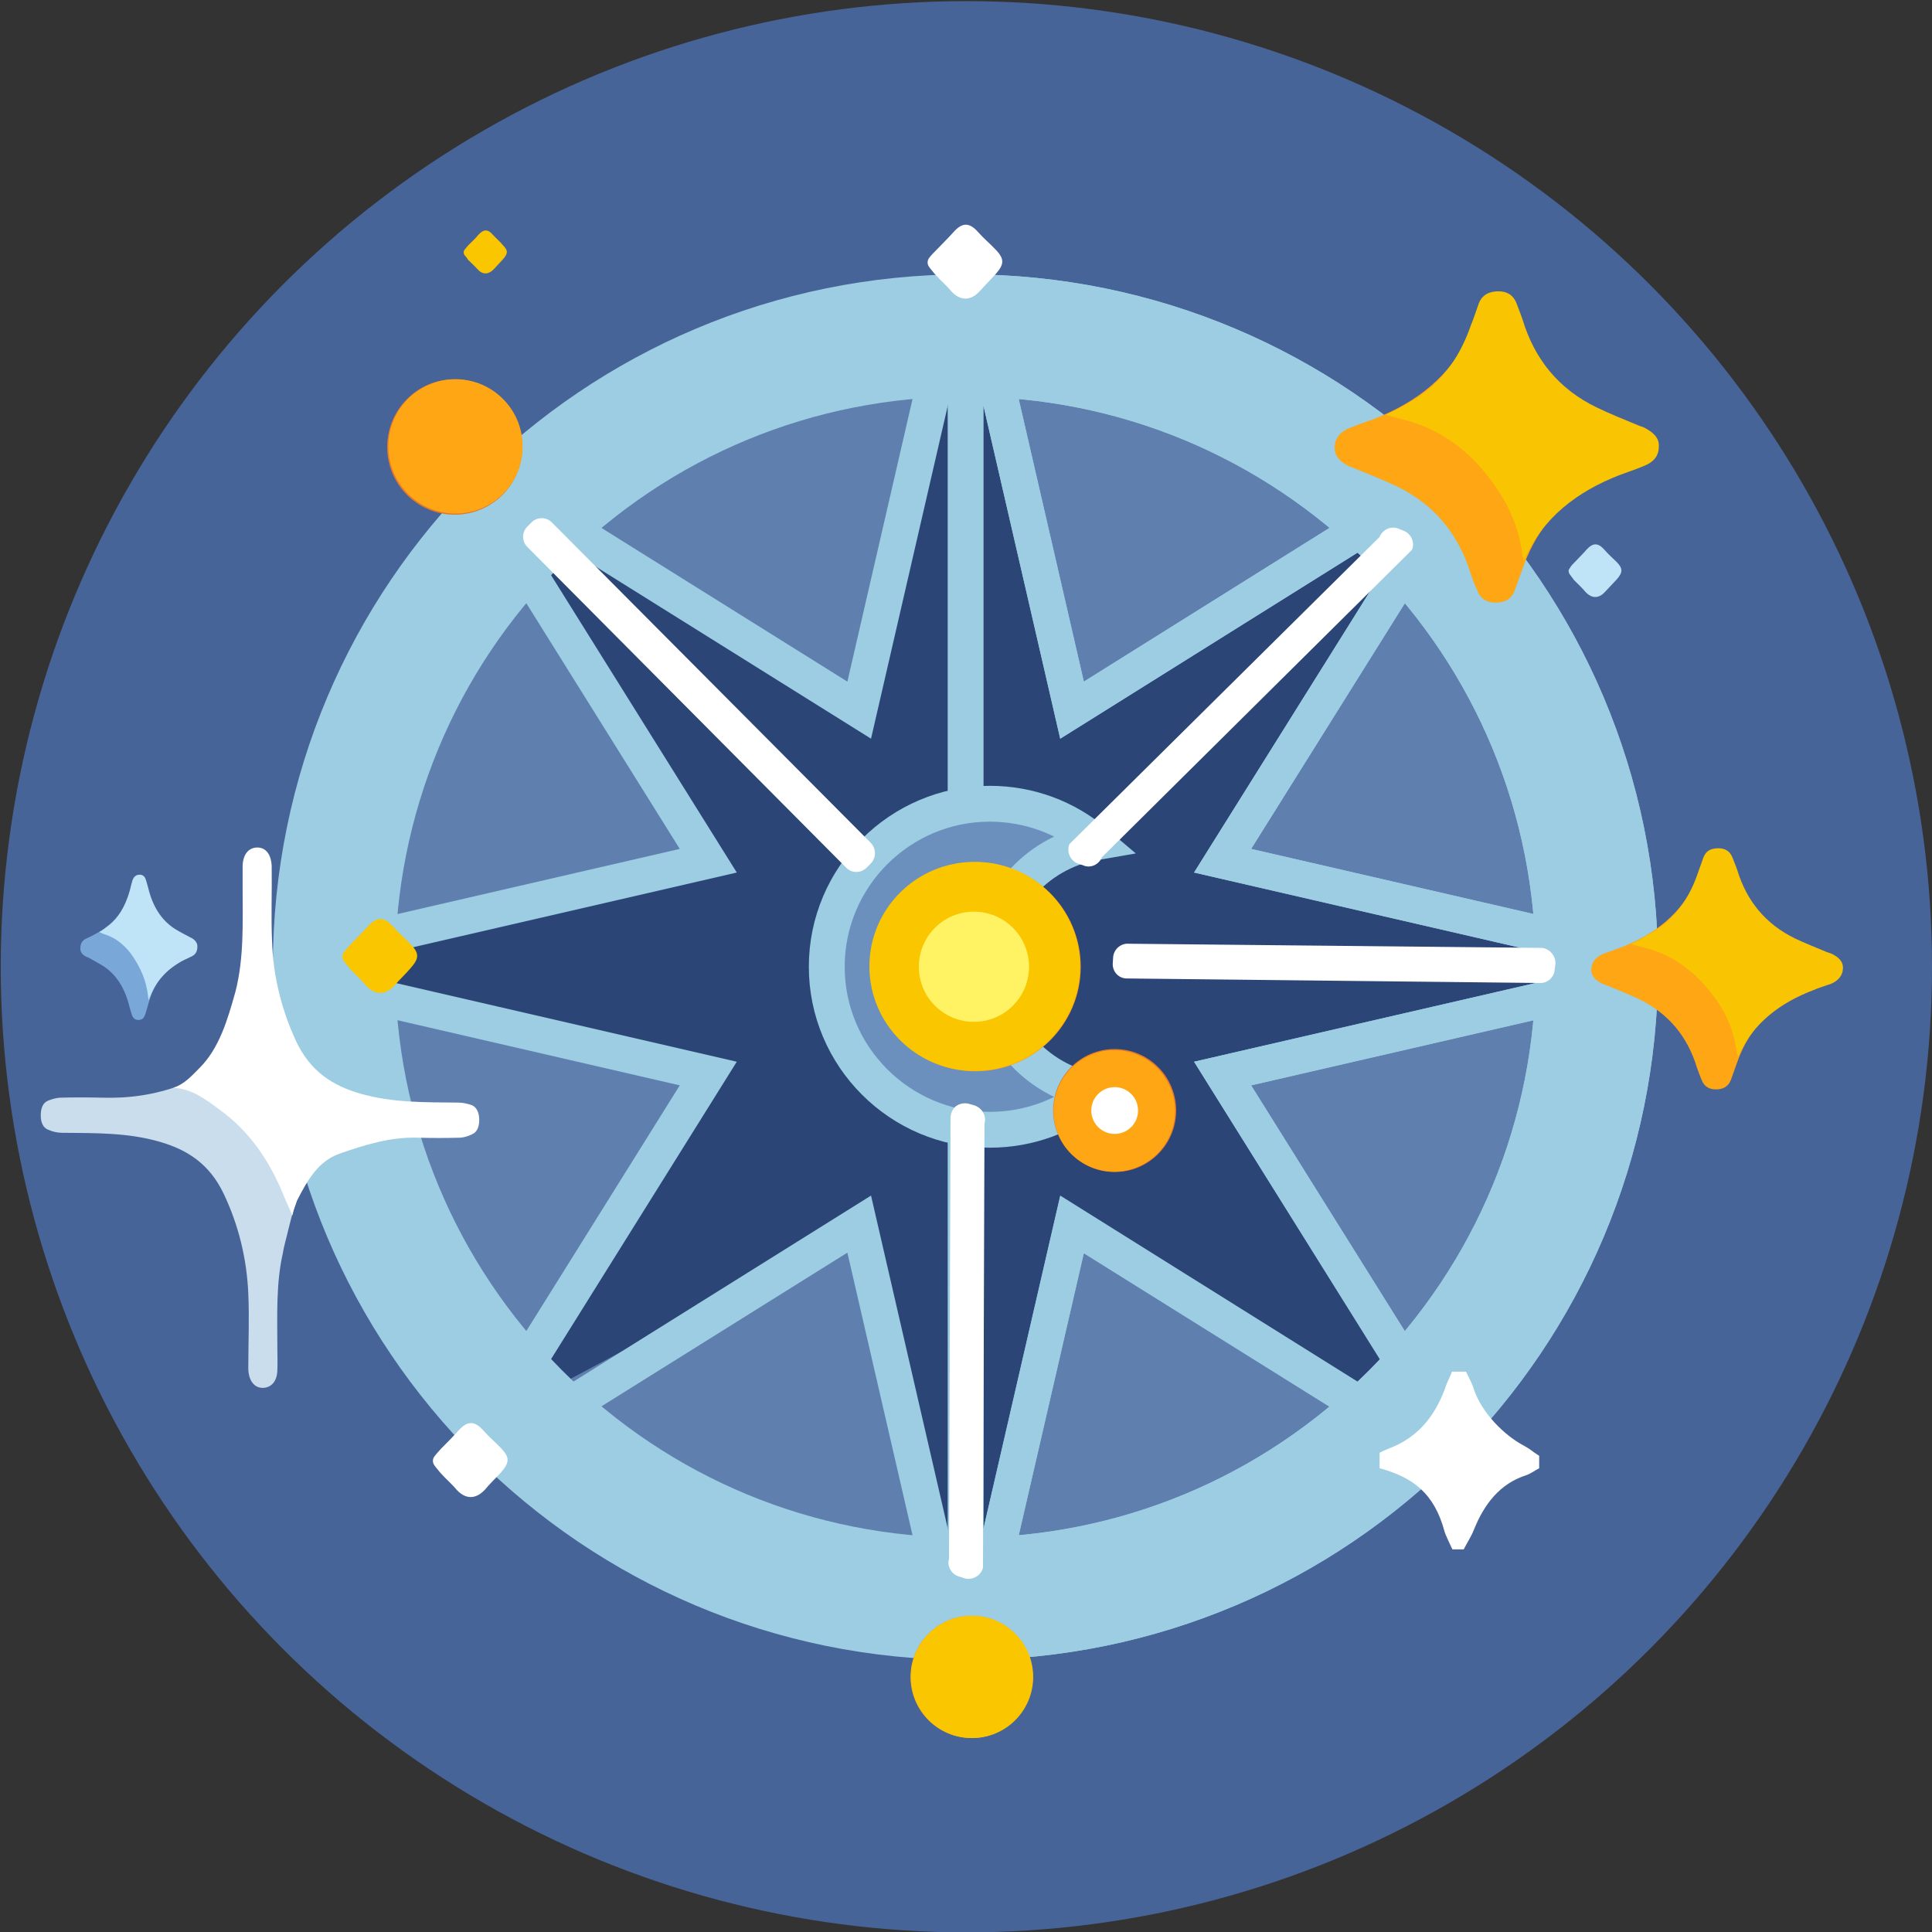 <svg version="1.2" xmlns="http://www.w3.org/2000/svg" viewBox="0 0 512 512" width="512" height="512">
	<rect x="0" y="0" width="512" height="512" fill="#333333" stroke="none"/>
	<title>variel-svg</title>
	<style>
		.s0 { fill: #476499 } 
		.s1 { fill: #5f80af } 
		.s2 { fill: #2b4576 } 
		.s3 { fill: none;stroke: #9ccde2;stroke-width: 9.5 } 
		.s4 { fill: #9ccde2 } 
		.s5 { fill: #6c90be } 
		.s6 { fill: #fea613 } 
		.s7 { fill: #fac600 } 
		.s8 { fill: #fff364 } 
		.s9 { fill: #e2772c } 
		.s10 { fill: #ffffff } 
		.s11 { fill: #bfe4f8 } 
		.s12 { fill: #cadded } 
		.s13 { fill: #fda616 } 
		.s14 { fill: #e27a31 } 
		.s15 { fill: #fdb233 } 
		.s16 { fill: #f9c502 } 
		.s17 { fill: #79a7d8 } 
	</style>
	<g id="Layer_3">
		<g id="_x30_60---Spell-Book">
			<g id="Layer">
				<g id="Ellipse_1_xA0_Изображение_00000074399808622013657860000013385708419918848935_">
					<g id="Layer">
						<circle id="Layer" class="s0" cx="256.1" cy="256.2" r="255.9"/>
					</g>
				</g>
			</g>
		</g>
		<ellipse id="Layer" class="s1" cx="253.4" cy="258.9" rx="160.9" ry="165.2"/>
		<path id="Layer" class="s2" d="m134.6 141.4l10.2-8.3 82.9 54.9 19.3-101.3 15.3-2.6 21.9 103.9 64.5-38.3c0 0 17.1-14.9 17.5-16.6 0.5-1.8 8.8 13.4 8.8 13.4l-50.9 81.5c0 0 91.9 20 93.7 20 1.7 0-2.2 15.8-2.2 15.8l-91.6 20.7 50.9 86.3c0 0-4.3 7.9-5.6 8.3-1.4 0.4-85.2-54.7-85.2-54.7l-17.1 75.2-13.1 30.6-26.3-105.7-93 49.8 53.1-89.8-88.9-19.8-8.3-11 97.2-25.6c0 0-45.2-75.7-47.4-76.6z"/>
		<path id="Layer" class="s3" d="m284.1 324.4l-21.6 93.7q-3.3 0.1-6.6 0.1-3.3 0-6.6-0.1l-21.6-93.7-81.6 51c-3.2-3-6.3-6.1-9.3-9.4l50.9-81.5-93.6-21.6q-0.1-3.3-0.1-6.6 0-3.3 0.1-6.6l93.6-21.6-50.9-81.5c3-3.3 6.1-6.4 9.3-9.4l81.6 51 21.6-93.7q3.3-0.1 6.6-0.1 3.3 0 6.6 0.1l21.6 93.7 81.5-51c3.2 3 6.4 6.1 9.4 9.4l-51 81.5 93.7 21.6q0.1 3.3 0.1 6.6 0 3.3-0.1 6.6l-93.7 21.6 51 81.5c-3 3.3-6.2 6.4-9.4 9.4z"/>
		<path id="Layer" class="s3" d="m417.7 262.9l-93.7 21.6 51 81.7c-3 3.2-6.2 6.3-9.4 9.3l-81.5-50.9-21.6 93.6q-3.3 0.1-6.6 0.1v-323.9q3.3 0 6.6 0.1l21.6 93.7 81.5-51c3.2 3 6.4 6.1 9.4 9.4l-51 81.5 93.7 21.6q0.1 3.3 0.1 6.6 0 3.3-0.1 6.6z"/>
		<path id="Layer" fill-rule="evenodd" class="s4" d="m255.9 439.9c-101.5 0-183.6-82.1-183.6-183.6 0-101.5 82.1-183.6 183.6-183.6 101.5 0 183.5 82.1 183.5 183.6 0 101.5-82 183.6-183.5 183.6zm-106.9-290.5c-28.5 28.5-44.3 66.6-44.3 106.9 0 40.3 15.8 78.3 44.3 106.9 28.5 28.5 66.5 44.3 106.9 44.3 40.3 0 78.3-15.7 106.9-44.3 28.5-28.6 44.2-66.6 44.2-106.9 0-40.3-15.7-78.3-44.2-106.9-28.6-28.5-66.5-44.3-106.9-44.3-40.4 0-78.4 15.8-106.9 44.3z"/>
		<path id="Layer" class="s4" d="m439.4 256.3c0 101.4-82.1 183.6-183.5 183.6v-32.4c40.3 0 78.3-15.7 106.9-44.3 28.5-28.6 44.2-66.6 44.2-106.9 0-40.3-15.7-78.3-44.2-106.9-28.6-28.5-66.5-44.3-106.9-44.3v-32.4c101.4 0 183.5 82.2 183.5 183.6z"/>
		<path id="Layer" class="s5" d="m291.4 289.3c-7.5 6.4-17.3 10.2-27.9 10.2-23.8 0-43.2-19.4-43.2-43.2 0-23.8 19.4-43.2 43.2-43.2 10.6 0 20.4 3.8 27.9 10.2-15.8 2.7-27.9 16.4-27.9 33 0 16.6 12.1 30.3 27.9 33z"/>
		<path id="Layer" class="s3" d="m290.2 289.2c-7.5 6.4-17.3 10.2-27.9 10.2-23.8 0-43.2-19.4-43.2-43.2 0-23.8 19.4-43.2 43.2-43.2 10.6 0 20.4 3.8 27.9 10.2-15.8 2.7-27.9 16.4-27.9 33 0 16.6 12.1 30.3 27.9 33z"/>
	</g>
	<g id="Layer_6">
	</g>
	<g id="Layer_1">
		<ellipse id="Layer" class="s6" cx="258.5" cy="256.2" rx="27.9" ry="27.7"/>
		<g id="Layer">
			<g id="Layer">
				<ellipse id="Layer" class="s7" cx="258.3" cy="256.1" rx="27.9" ry="27.7"/>
			</g>
		</g>
		<ellipse id="Layer" class="s8" cx="258.1" cy="256.2" rx="14.6" ry="14.6"/>
		<circle id="Layer" class="s6" cx="257.5" cy="444.4" r="16.2"/>
		<g id="Layer">
			<g id="Layer">
				<circle id="Layer" class="s7" cx="257.6" cy="444.4" r="16.2"/>
			</g>
		</g>
		<circle id="Layer" class="s9" cx="295.4" cy="294.3" r="16.3"/>
		<g id="Layer">
			<g id="Layer">
				<circle id="Layer" class="s9" cx="295.4" cy="294.4" r="16.1"/>
			</g>
			<g id="Layer">
				<circle id="Layer" class="s6" cx="295.3" cy="294.4" r="16.1"/>
			</g>
		</g>
		<circle id="Layer" class="s10" cx="295.4" cy="294.3" r="6.2"/>
		<circle id="Layer" class="s9" cx="120.5" cy="118.5" r="17.9"/>
		<g id="Layer">
			<g id="Layer">
				<circle id="Layer" class="s9" cx="120.5" cy="118.3" r="17.8"/>
			</g>
			<g id="Layer">
				<circle id="Layer" class="s6" cx="120.7" cy="118.3" r="17.8"/>
			</g>
		</g>
		<path id="Layer" class="s7" d="m91.1 254.7c-0.5-0.7-0.5-1.6 0-2.3 0.5-0.7 1.2-1.4 1.8-2.1 1.7-1.8 3.1-3.1 4.7-4.9 2.3-2.5 4.2-2.5 6.5 0.1 1.5 1.7 3.2 3.1 4.7 4.7 2.4 2.5 2.3 3.8-0.1 6.5-1.3 1.5-2.8 2.9-4.2 4.5-2 2.2-4.7 2.9-7.4 0.1-1.5-1.8-2.8-2.9-4.4-4.6-0.3-0.5-1.2-1.5-1.6-2z"/>
		<path id="Layer" class="s11" d="m416 152.2c-0.4-0.6-0.4-1.2 0-1.6 0.3-0.6 0.8-1.1 1.2-1.5 1.2-1.3 2.2-2.2 3.3-3.5 1.7-1.8 3-1.8 4.7 0.1 1 1.2 2.2 2.2 3.3 3.3 1.6 1.7 1.6 2.7-0.1 4.6-1 1.1-2 2.1-3 3.2-1.4 1.6-3.3 2.1-5.2 0.1-1.1-1.3-1.9-2-3.1-3.2-0.3-0.5-0.9-1.2-1.1-1.5z"/>
		<path id="Layer" class="s7" d="m123.1 67.6c-0.3-0.5-0.3-1 0-1.4 0.3-0.4 0.7-0.8 1-1.2 1-1 1.8-1.7 2.7-2.8 1.4-1.5 2.5-1.5 3.8 0 0.9 1 1.9 1.8 2.7 2.8 1.4 1.4 1.3 2.2 0 3.7-0.8 0.9-1.7 1.8-2.5 2.7-1.2 1.2-2.7 1.6-4.2 0-0.9-1-1.6-1.6-2.6-2.6-0.2-0.4-0.7-1-0.9-1.2z"/>
		<path id="Layer" class="s10" d="m115.1 388.3c-0.5-0.7-0.5-1.6 0-2.3 0.5-0.7 1.2-1.4 1.8-2.1 1.7-1.7 3.1-3.1 4.7-4.9 2.3-2.5 4.2-2.5 6.5 0.1 1.5 1.7 3.2 3.1 4.7 4.7 2.4 2.5 2.2 3.8-0.1 6.5-1.4 1.5-2.9 2.9-4.2 4.5-2.1 2.2-4.7 2.9-7.4 0.1-1.5-1.8-2.8-2.8-4.4-4.6-0.3-0.4-1.2-1.4-1.6-2z"/>
		<path id="Layer" class="s10" d="m384.8 363.5c1.3 0 2.5 0 3.7 0 0.7 1.5 1.6 3 2.1 4.7 2.1 6.2 8 12.2 13.4 15 2.1 1.2 1.8 1.3 3.9 2.6 0 1.1 0 2.2 0 3.3-1.2 0.6-2.3 1.5-3.6 1.9-6.7 2.2-10.9 7.4-13.7 14.4-0.7 1.8-1.8 3.4-2.7 5.2-1 0-2.1 0-3 0-0.5-1.1-1.8-3.7-2.1-4.8-2.7-10-8.3-14.3-17.2-16.7 0-1.5 0-2.8 0-4.1 1.2-0.7 2.8-1.2 4.3-1.9 6.4-3 10.4-8.1 13-15 0.6-1.9 1.2-2.8 1.9-4.6z"/>
		<path id="Layer" class="s12" d="m91.8 304c-2.3 1.8-6.2 3.3-8.1 5.8-4.3 5.5-5.2 7.6-7.3 16.1-0.3 1.4-1.2 4.5-1.4 6-1.9 8.3-1.5 16.8-1.5 25.3 0 2 0.1 3.8 0 5.8 0 3-1.6 4.8-3.9 4.8-2.2 0-3.7-1.9-3.8-5 0-6.7 0.3-13.3 0-20-0.4-9.3-2.6-18.2-6.5-26.4-3.8-8-9.7-11.7-16.9-13.8-8.6-2.5-17.3-2.3-26-2.4-1.2 0-2.5-0.3-3.6-0.8-1.4-0.5-2-2-2-3.8 0-1.8 0.5-3.3 1.9-3.9 1-0.4 2-0.7 3.1-0.8 3.8-0.1 7.6-0.1 11.4 0 7.2 0.2 13.9-0.8 20.7-3.3 6.3-3.9 9.1-8 12-13.8 0.3-0.7 0.8-1.4 1.3-2.2 0.5 1.2 1 2.5 1.6 3.7 3.8 9.5 9.2 17.2 16.7 22.7 3.7 2.9 7.6 5.9 12.3 6z"/>
		<path id="Layer" class="s10" d="m45.9 288.3c3-1 4.9-3.2 7-5.3 5.2-5.2 7.4-12.7 9.5-20.2 2.3-9 1.9-18.3 1.9-27.6 0-2 0-3.8 0-5.8 0.1-3 1.6-4.8 3.9-4.8 2.3 0 3.7 1.9 3.8 5 0.1 6.6-0.2 13.3 0.1 20 0.3 9.3 2.6 18.2 6.4 26.4 3.8 8 9.7 11.7 16.9 13.8 8.7 2.5 17.3 2.3 26.1 2.4 1.2 0 2.4 0.3 3.6 0.7 1.3 0.6 1.9 2.1 1.9 3.9 0 1.7-0.5 3.2-1.9 3.8-1 0.5-2 0.8-3.1 0.9-3.8 0.1-7.5 0.1-11.4 0-7.2-0.2-14 1.9-20.8 4.3-5.4 2-8.2 6.7-11.1 12.4-0.9 2.5-1 2.8-1.2 3.9-0.5-1.2-1.8-3.9-2.3-5.2-3.8-9.5-9.3-17.2-16.7-22.6-4-3-7.9-5.9-12.6-6z"/>
		<path id="Layer" class="s13" d="m1080.5 232.8c0.3-0.2 0.6-0.5 1-0.7-0.4 0.2-0.8 0.4-1 0.7z"/>
		<path id="Layer" class="s14" d="m589.3 180.2c-0.2 0.1-0.4 0.2-0.6 0.4 0.2-0.1 0.4-0.3 0.6-0.4z"/>
		<path id="Layer" class="s14" d="m1086.9 359.8q-0.4 0.2-0.7 0.5 0.3-0.3 0.7-0.5z"/>
		<path id="Layer" class="s14" d=""/>
		<path id="Layer" class="s13" d="m952.1 554.4c0.2-0.2 0.5-0.4 0.8-0.6-0.3 0.2-0.5 0.4-0.8 0.6z"/>
		<path id="Layer" class="s15" d="m223.6 312.6c-0.2-0.4-0.4-0.7-0.6-1.2 0.2 0.5 0.4 0.8 0.6 1.2z"/>
		<path id="Layer" class="s6" d="m389.4 88.4c0.4 0.9 0.5 1.8 0.7 2.7 1.2 8.4 5.4 15.6 10.8 21.9 5.2 5.8 11.7 10.2 19.4 12.4 1.9 0.5 3.9 1 5.8 1.6-2.6 1.1-4 2-5.3 2.7-8.7 4.6-14.1 11.8-17.3 21-0.7 1.9-1.4 3.9-2.1 5.8-0.9 2.4-2.7 3.2-5.1 3.2-2.2 0-3.9-0.9-4.8-3.2-0.6-1.3-1.2-2.8-1.7-4.3-3.2-10.6-9.7-18.5-19.6-23.3-3.6-1.7-7.4-3.2-11-4.7-0.6-0.3-1.2-0.4-1.8-0.7-2-1-3.8-2.5-3.7-5 0.1-2.6 1.7-4.2 4-5.1 2.2-0.9 4.3-1.6 6.5-2.4 11-4.3 20.4-11.3 25.2-22.6z"/>
		<path id="Layer" class="s16" d="m403.9 148.5c-0.5-0.9-0.5-1.8-0.6-2.7-1.3-8.4-5.4-15.6-10.9-21.9-5.1-5.8-11.6-10.2-19.3-12.4-1.9-0.5-4-1-5.9-1.6 2.7-1.1 4.1-2 5.3-2.7 8.8-4.6 14.1-11.8 17.3-21 0.8-1.9 1.4-3.9 2.1-5.8 0.9-2.3 2.8-3.2 5.2-3.2 2.2 0 3.9 0.9 4.8 3.2 0.5 1.4 1.1 2.8 1.6 4.3 3.2 10.6 9.7 18.5 19.7 23.3 3.5 1.7 7.3 3.2 10.9 4.7 0.6 0.3 1.3 0.4 1.8 0.7 2 1.1 3.9 2.5 3.7 5 0 2.6-1.6 4.2-4 5.1-2.1 0.9-4.3 1.6-6.4 2.4-11.1 4.3-20.5 11.3-25.3 22.6z"/>
		<path id="Layer" class="s17" d="m34.2 237.1c0.2 0.4 0.2 0.8 0.2 1.2 0.4 4 2 7.3 3.9 10.2 1.9 2.8 4.2 4.8 7 5.8 0.7 0.3 1.4 0.5 2.1 0.8-1 0.5-1.5 1-1.9 1.3-3.1 2.1-5.1 5.5-6.2 9.7q-0.4 1.4-0.8 2.7c-0.4 1.2-1 1.5-1.9 1.5-0.7 0-1.4-0.4-1.7-1.5-0.2-0.6-0.4-1.3-0.6-2-1.2-5-3.5-8.6-7.1-10.9-1.2-0.7-2.6-1.5-3.9-2.2-0.3-0.1-0.4-0.1-0.7-0.3-0.7-0.4-1.4-1.1-1.3-2.2 0-1.2 0.6-2 1.4-2.4 0.8-0.4 1.6-0.7 2.4-1.2 4-2 7.4-5.3 9.1-10.5z"/>
		<path id="Layer" class="s11" d="m39.4 265.1c-0.1-0.4-0.1-0.9-0.2-1.3-0.4-3.9-2-7.3-3.9-10.2-1.8-2.7-4.2-4.8-7-5.8-0.7-0.2-1.4-0.5-2-0.8 0.9-0.5 1.4-0.9 1.9-1.3 3.1-2.1 5-5.5 6.2-9.7q0.3-1.3 0.7-2.7c0.4-1.1 1.1-1.5 1.9-1.5 0.8 0 1.4 0.4 1.7 1.5 0.2 0.7 0.4 1.3 0.6 2.1 1.2 4.9 3.5 8.5 7.1 10.8 1.3 0.8 2.7 1.5 4 2.2 0.2 0.1 0.4 0.2 0.6 0.3 0.7 0.5 1.4 1.2 1.3 2.3 0 1.2-0.6 2-1.4 2.4-0.8 0.4-1.5 0.7-2.3 1.1-4 2.1-7.4 5.3-9.2 10.6z"/>
		<path id="Layer" class="s10" d="m246.2 70.7c-0.5-0.7-0.5-1.6 0-2.3 0.5-0.7 1.2-1.4 1.8-2 1.7-1.8 3.1-3.1 4.7-4.9 2.3-2.6 4.2-2.6 6.5 0 1.5 1.7 3.2 3.1 4.7 4.7 2.4 2.5 2.2 3.9-0.1 6.5-1.4 1.5-2.8 3-4.2 4.5-2 2.2-4.7 2.9-7.4 0.1-1.5-1.8-2.8-2.8-4.4-4.6-0.3-0.4-1.2-1.4-1.6-2z"/>
		<path id="Layer" class="s6" d="m449.4 233.4c0.4 0.8 0.4 1.4 0.5 2.1 1 6.6 4.2 12.1 8.5 17 4 4.5 9 7.9 14.9 9.6 1.5 0.4 3.1 0.8 4.6 1.2-2.1 0.9-3.2 1.6-4.2 2.2-6.7 3.5-10.9 9.1-13.4 16.2q-0.8 2.3-1.6 4.5c-0.7 1.8-2.1 2.5-4 2.5-1.7 0-3-0.7-3.7-2.4-0.5-1.1-0.9-2.3-1.3-3.4-2.5-8.2-7.5-14.3-15.3-18.1-2.7-1.3-5.6-2.4-8.4-3.6-0.5-0.2-1-0.3-1.4-0.5-1.6-0.8-3-2-2.9-3.9 0.1-1.9 1.3-3.2 3.1-4 1.7-0.6 3.4-1.2 5-1.8 8.6-3.4 15.9-8.8 19.6-17.6z"/>
		<path id="Layer" class="s16" d="m460.6 280c-0.3-0.7-0.3-1.3-0.5-2-0.9-6.6-4.1-12.2-8.4-17-4-4.5-9-7.9-14.9-9.6-1.5-0.4-3.1-0.8-4.6-1.2 2-0.9 3.2-1.6 4.1-2.2 6.8-3.5 11-9.1 13.5-16.2q0.8-2.3 1.6-4.5c0.7-1.9 2.1-2.5 4-2.5 1.7 0 3 0.7 3.7 2.4 0.4 1.1 0.9 2.2 1.3 3.4 2.5 8.2 7.5 14.3 15.3 18.1 2.7 1.3 5.6 2.4 8.4 3.6 0.5 0.2 1 0.3 1.4 0.5 1.6 0.8 3 1.9 2.9 3.9-0.1 1.9-1.3 3.2-3.1 4-1.7 0.6-3.4 1.1-5 1.8-8.6 3.3-15.9 8.8-19.7 17.5z"/>
	</g>
	<g id="Layer_4">
		<path id="Layer" class="s10" d="m230.8 228.8l-1.1 1.1c-1.4 1.5-3.9 1.6-5.4 0.1l-84.5-85c-1.5-1.4-1.6-3.9-0.1-5.4l1.1-1.1c1.4-1.5 3.9-1.6 5.4-0.1l84.5 84.9c1.5 1.5 1.6 3.9 0.1 5.5z"/>
		<path id="Layer" class="s10" d="m287 229.3l-1.5-0.5c-1.9-0.8-2.9-3.1-2.1-5.1l82.2-81.4c0.8-2 3.1-3 5-2.2l1.5 0.6c1.9 0.8 2.9 3.1 2.1 5l-82.2 81.5c-0.8 2-3.1 3-5 2.1z"/>
		<path id="Layer" class="s10" d="m255.7 418.3l-1.5-0.5c-2-0.5-3.3-2.7-2.7-4.7l0.4-117c0.1-1.2 0.6-2.3 1.5-3 0.9-0.6 2.1-0.9 3.3-0.6l1.4 0.4c2 0.6 3.2 2.5 2.9 4.4q-0.1 0.4-0.1 0.7l-0.4 117.5c-0.6 2.1-2.7 3.3-4.8 2.8z"/>
		<path id="Layer" class="s10" d="m294.9 255.2l0.1-1.6c0.2-2.1 2.1-3.7 4.2-3.5l109.4 1.1c2.1 0.2 3.7 2.1 3.6 4.2l-0.2 1.6c-0.1 2-2 3.7-4.1 3.5l-109.5-1.2c-2.1-0.1-3.7-2-3.5-4.1z"/>
	</g>
</svg>